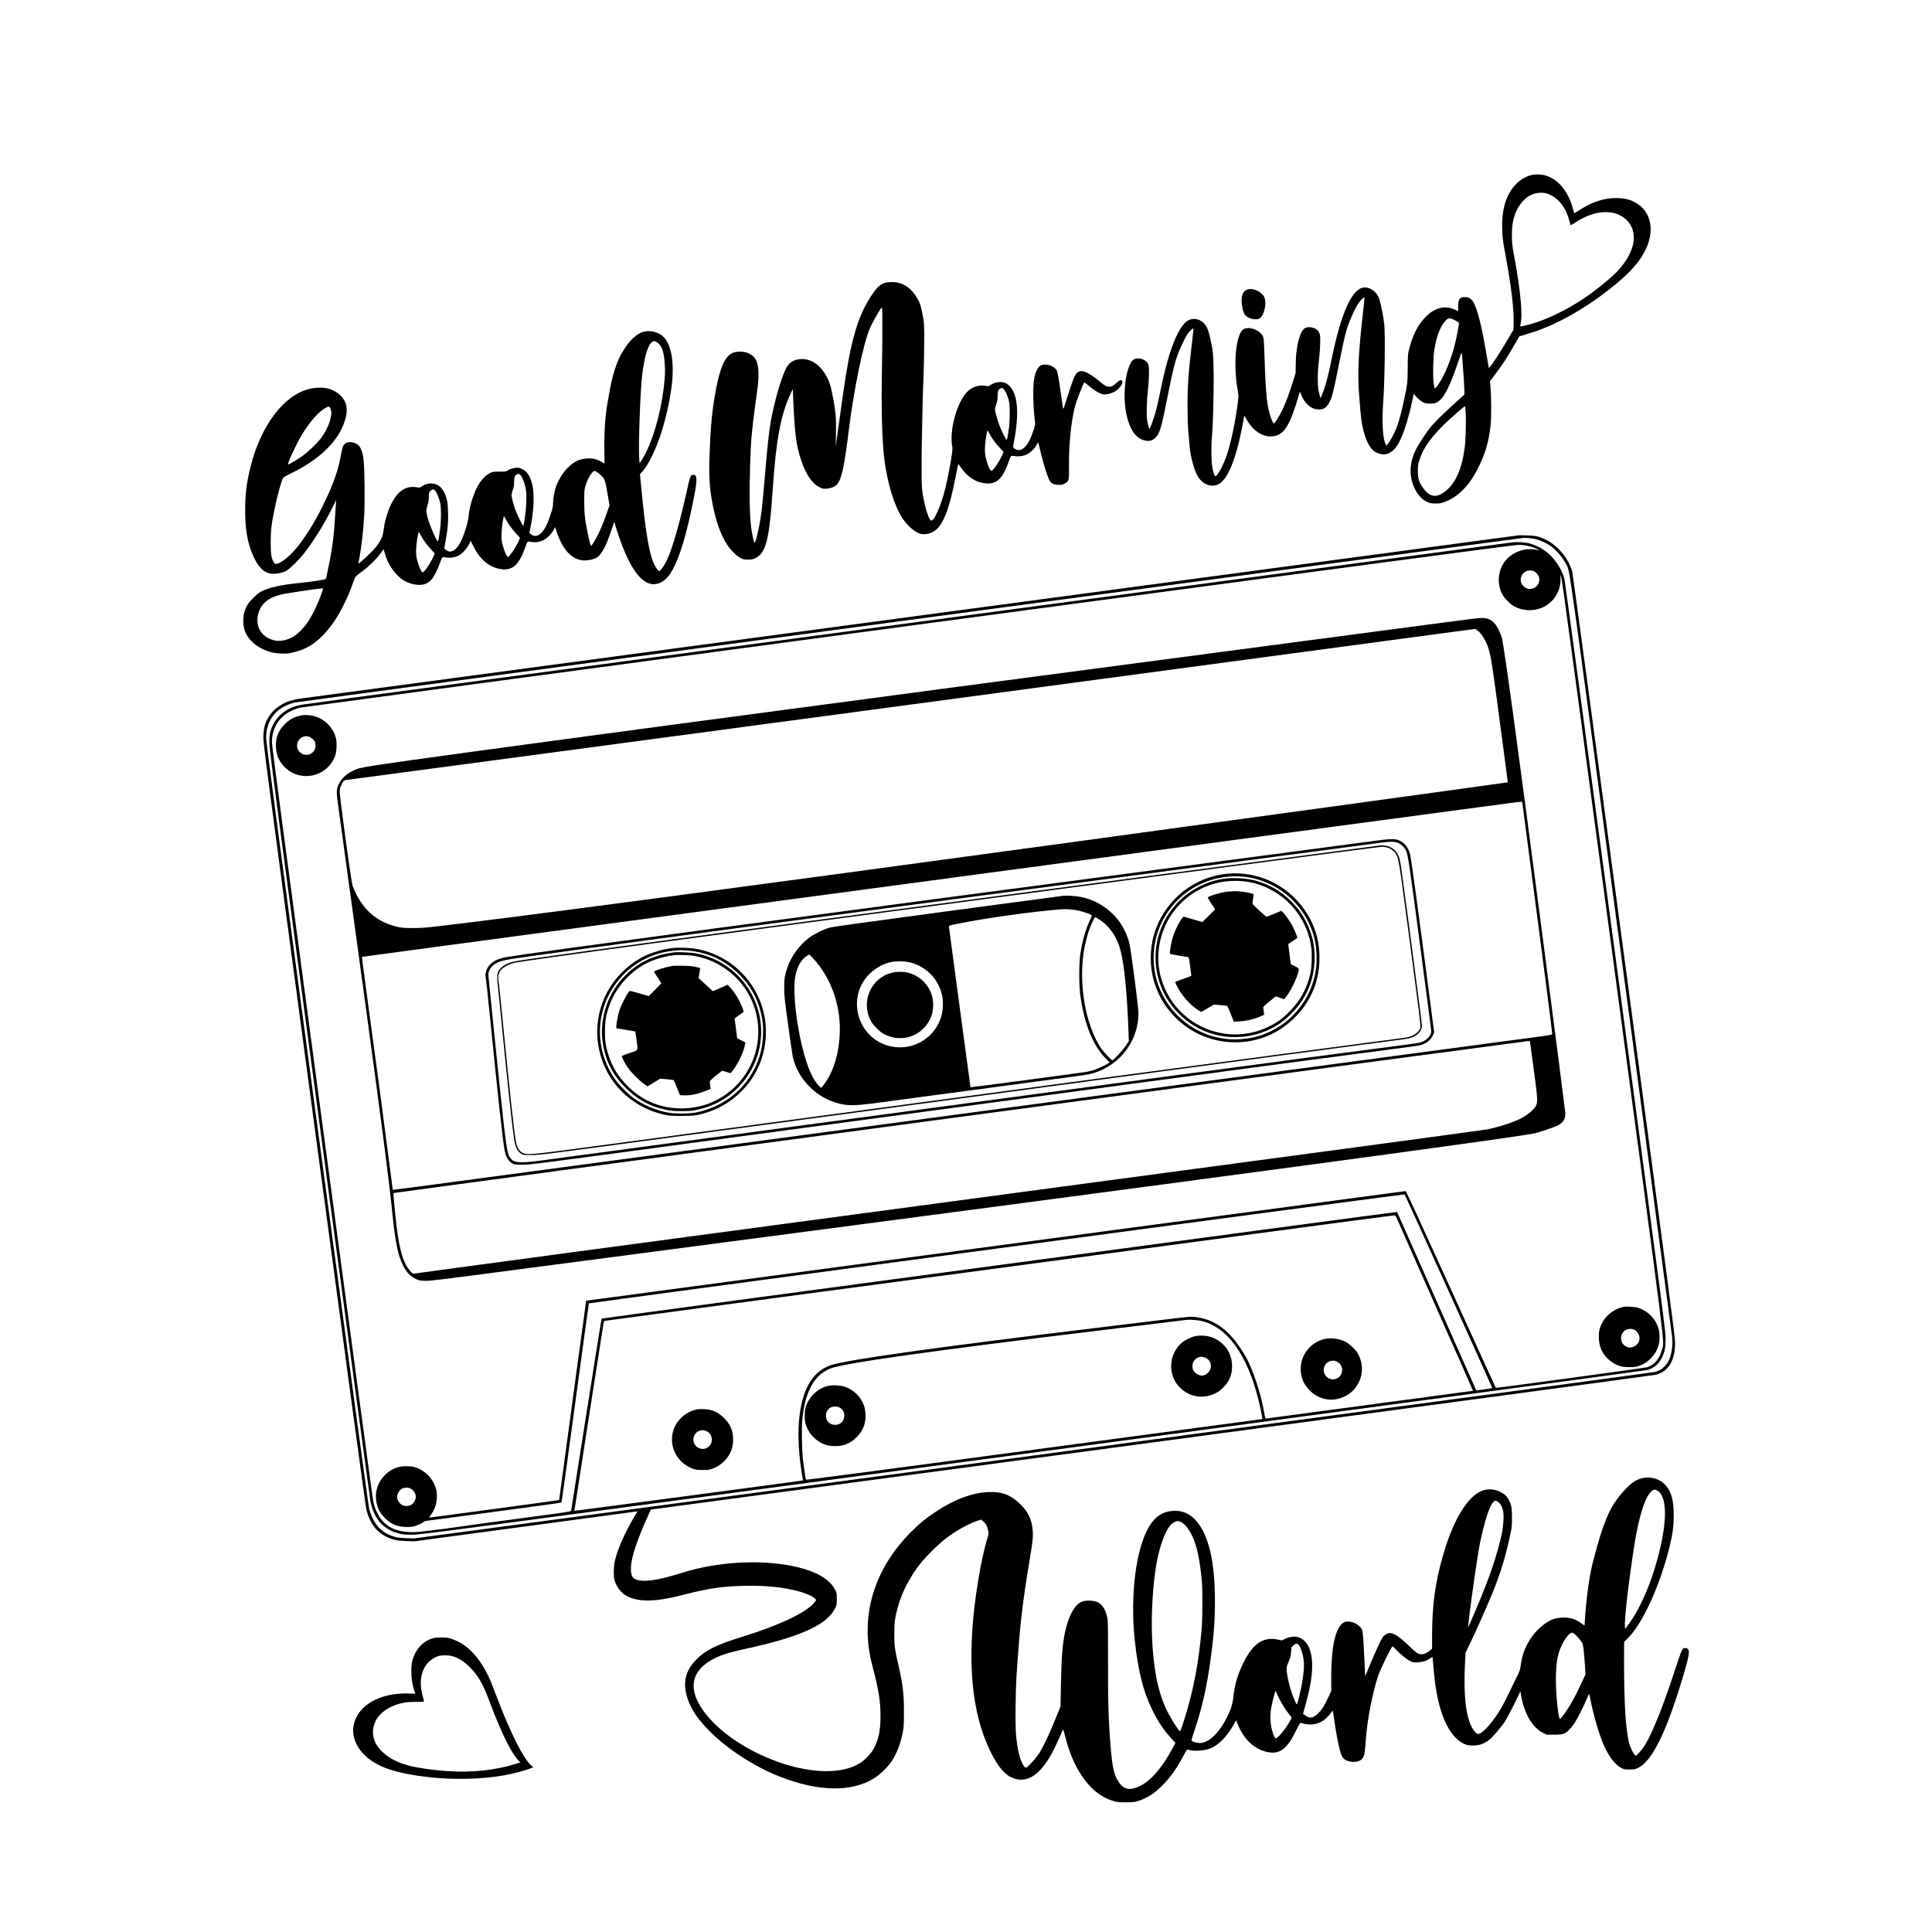 <?xml version="1.0" standalone="no"?>
<!DOCTYPE svg PUBLIC "-//W3C//DTD SVG 20010904//EN"
 "http://www.w3.org/TR/2001/REC-SVG-20010904/DTD/svg10.dtd">
<svg version="1.0" xmlns="http://www.w3.org/2000/svg"
 width="4000pt" height="4000pt" viewBox="0 0 4000 4000"
 preserveAspectRatio="xMidYMid meet">
<g transform="translate(0,4000) scale(0.1,-0.1)"
fill="#000000" stroke="none">
<path d="M31740 36383 c-113 -19 -243 -88 -335 -177 -204 -199 -305 -490 -305
-881 0 -200 9 -280 65 -580 124 -665 183 -1160 173 -1448 l-4 -124 -84 -144
c-204 -351 -418 -673 -427 -643 -1 5 -27 158 -58 339 -98 583 -197 950 -285
1056 -39 48 -86 69 -152 69 -108 0 -141 -48 -137 -201 1 -44 0 -82 -3 -84 -3
-3 -34 8 -69 24 -141 66 -270 63 -417 -10 -66 -32 -103 -60 -177 -132 -170
-168 -280 -384 -357 -702 -19 -80 -22 -121 -23 -370 -2 -304 -3 -306 -77 -665
-41 -200 -106 -440 -153 -565 -40 -106 -134 -282 -176 -329 l-37 -41 -21 46
c-54 121 -72 470 -43 854 31 426 44 1370 22 1610 -11 119 -68 410 -100 515
-48 156 -197 266 -335 246 -241 -37 -463 -539 -655 -1481 -72 -357 -131 -572
-204 -750 l-24 -59 -21 68 c-48 157 -52 401 -10 751 11 99 22 250 23 335 1
144 -1 158 -23 203 -28 57 -75 91 -146 107 -66 15 -128 5 -165 -27 -99 -83
-171 -391 -174 -743 l-2 -175 -57 -182 c-77 -247 -147 -434 -217 -579 -53
-112 -146 -264 -170 -279 -27 -17 -99 181 -130 359 -35 208 -54 483 -70 1041
-5 171 -14 334 -21 364 -36 169 -344 278 -445 158 -138 -164 -178 -751 -86
-1258 18 -94 17 -99 -5 -270 -50 -381 -138 -795 -223 -1051 -63 -189 -190
-428 -233 -436 -22 -5 -53 85 -71 211 -18 119 -21 441 -6 577 21 194 42 926
37 1320 -5 428 -13 504 -82 795 -43 181 -93 263 -196 320 -73 40 -170 42 -243
5 -201 -102 -412 -627 -571 -1415 -49 -244 -80 -380 -116 -505 -33 -119 -110
-330 -120 -330 -9 0 -37 103 -50 190 -16 102 -6 420 20 640 23 196 27 431 9
493 -26 86 -131 145 -238 135 -68 -7 -104 -37 -144 -121 -113 -238 -147 -700
-75 -1034 66 -308 192 -493 364 -538 105 -27 164 -15 231 47 95 88 124 185
263 884 136 683 173 807 331 1130 53 107 82 154 124 197 30 31 60 57 66 57 14
0 14 3 -30 -370 -66 -559 -84 -821 -84 -1230 0 -235 5 -390 16 -520 10 -102
22 -246 28 -320 17 -214 91 -489 168 -620 97 -168 278 -238 426 -166 141 69
266 299 381 701 45 157 102 411 130 575 28 170 21 163 67 79 138 -256 356
-394 569 -360 222 36 341 232 524 864 l17 59 32 -74 c40 -91 80 -151 141 -207
57 -53 115 -79 192 -87 115 -12 186 29 245 143 59 112 84 213 203 808 119 596
150 717 245 940 84 198 150 316 214 380 73 74 74 72 51 -123 -110 -943 -133
-1393 -95 -1857 5 -60 16 -202 25 -314 34 -458 157 -784 328 -869 149 -75 287
-41 400 97 131 161 262 547 373 1099 5 23 6 22 33 -15 39 -53 113 -117 169
-144 39 -20 63 -24 142 -24 87 0 100 3 149 30 128 71 261 323 416 790 46 138
86 243 88 235 8 -25 57 -722 57 -817 l0 -51 -192 -174 c-258 -232 -461 -435
-536 -534 -101 -134 -241 -353 -287 -449 -79 -163 -115 -356 -95 -516 31 -261
177 -489 357 -560 47 -18 77 -23 158 -23 89 0 110 4 187 33 286 107 517 346
703 726 142 290 209 522 247 865 15 143 15 572 -1 755 l-13 150 125 168 c141
187 222 313 377 580 l105 182 60 18 c240 73 306 95 430 144 496 196 1023 517
1509 921 316 263 492 464 610 700 189 376 133 754 -141 948 -130 94 -271 134
-465 134 -257 0 -517 -88 -781 -265 -71 -48 -83 -53 -88 -38 -4 10 -16 54 -28
98 -101 364 -319 615 -591 679 -60 15 -172 19 -230 9z m276 -387 c129 -34 258
-133 344 -264 69 -105 101 -184 156 -390 2 -8 29 5 77 37 410 280 843 306
1085 65 248 -248 182 -645 -171 -1038 -129 -143 -468 -420 -727 -593 -341
-228 -750 -426 -1067 -517 -125 -36 -232 -60 -238 -54 -2 2 0 21 6 43 47 200
-1 717 -131 1405 -44 230 -53 334 -47 504 6 165 22 254 69 383 53 146 169 297
278 361 113 67 252 89 366 58z m-1896 -2625 c41 -21 79 -45 84 -53 12 -19 -59
-373 -108 -545 -95 -330 -231 -630 -354 -782 -44 -54 -45 -52 -62 108 -16 143
-8 506 15 651 45 288 125 498 234 611 60 62 87 63 191 10z m225 -1918 c12
-221 0 -585 -25 -757 -46 -322 -133 -565 -263 -734 -86 -111 -210 -202 -303
-223 -109 -24 -207 33 -303 176 -76 114 -96 184 -96 335 0 103 4 138 24 200
90 291 268 533 638 873 157 144 302 267 314 267 4 0 10 -62 14 -137z"/>
<path d="M18313 34141 c-108 -39 -173 -105 -299 -303 -265 -415 -409 -929
-559 -1993 -30 -220 -77 -553 -104 -740 l-47 -340 4 275 c5 298 -5 420 -54
690 -56 306 -91 408 -189 555 -136 205 -328 306 -524 277 -135 -20 -211 -77
-275 -205 -100 -203 -242 -704 -310 -1094 -39 -223 -67 -489 -131 -1248 -41
-489 -65 -692 -106 -900 -31 -159 -69 -309 -87 -341 -10 -18 -11 -17 -21 8
-14 37 -47 203 -60 303 -32 241 -39 705 -21 1285 16 507 31 682 105 1232 65
473 68 501 68 643 2 253 -53 370 -208 442 -86 39 -223 45 -310 13 -170 -63
-276 -293 -369 -800 -74 -404 -106 -745 -126 -1318 -18 -507 4 -772 96 -1171
66 -288 155 -514 274 -696 71 -108 188 -224 270 -266 60 -31 72 -34 155 -34
78 0 98 4 150 28 225 105 294 379 365 1447 67 1007 167 1535 373 1968 l41 87
7 -175 c32 -750 63 -994 166 -1299 101 -301 226 -482 388 -562 61 -30 70 -31
140 -26 86 6 170 40 211 84 96 103 154 366 244 1098 106 869 306 1837 444
2149 34 76 148 283 200 364 32 49 42 58 48 45 10 -27 9 -681 -3 -1323 -14
-784 2 -1393 47 -1780 57 -497 207 -992 378 -1249 89 -134 211 -249 323 -305
89 -45 226 -32 327 32 188 117 315 434 452 1132 24 124 46 235 49 248 5 20 12
13 54 -50 146 -217 348 -337 568 -338 195 0 311 123 428 454 19 55 40 105 47
112 10 10 26 10 68 2 65 -12 158 -5 220 17 95 33 201 130 255 235 l19 35 8
-30 c4 -16 28 -115 54 -220 55 -227 133 -470 174 -541 37 -65 79 -86 180 -92
67 -3 81 -1 130 25 92 47 96 61 92 348 -6 438 42 926 123 1244 14 57 57 180
94 274 84 210 92 227 103 227 5 0 40 -26 77 -58 117 -101 239 -174 312 -187
45 -8 136 10 205 40 118 52 227 198 182 243 -23 23 -52 12 -109 -43 -71 -68
-117 -89 -175 -80 -49 7 -81 27 -185 115 -106 89 -239 174 -304 194 -74 24
-118 15 -165 -32 -43 -44 -89 -163 -202 -522 -69 -220 -73 -232 -81 -195 -4
22 -23 157 -43 300 -46 337 -70 462 -95 494 -67 85 -233 130 -317 87 -61 -31
-106 -116 -137 -257 -35 -159 -28 -611 14 -919 6 -49 3 -68 -37 -185 -52 -154
-100 -249 -158 -314 -69 -77 -132 -98 -197 -66 -71 35 -70 27 -42 172 74 388
84 692 29 908 -37 143 -117 256 -210 295 -87 38 -208 22 -303 -39 -46 -30 -49
-31 -107 -20 -127 24 -257 -13 -357 -102 -227 -199 -403 -825 -329 -1169 13
-58 -71 -542 -148 -856 -88 -356 -233 -684 -294 -661 -56 22 -159 385 -187
662 -20 196 -2 1494 33 2370 7 176 13 482 13 680 0 329 -2 371 -23 489 -44
251 -66 318 -149 445 -97 149 -212 237 -359 275 -86 22 -225 20 -291 -3z
m2465 -2196 c33 -27 78 -127 108 -235 26 -93 26 -416 1 -590 -27 -183 -37
-231 -47 -225 -16 10 -77 127 -125 240 -50 118 -115 338 -115 390 0 17 12 65
26 106 21 58 27 94 28 169 2 104 11 131 54 154 36 20 36 20 70 -9z m-291 -927
c49 -94 138 -214 224 -303 l68 -70 -28 -65 c-35 -83 -134 -243 -182 -295 -33
-35 -39 -38 -54 -25 -25 20 -49 73 -85 185 -41 129 -49 250 -26 422 16 125 35
223 41 223 2 0 21 -33 42 -72z"/>
<path d="M25844 34011 c-110 -27 -155 -132 -133 -306 18 -139 42 -208 88 -247
52 -44 122 -68 198 -68 55 0 66 4 96 30 92 80 136 325 79 436 -53 104 -218
181 -328 155z"/>
<path d="M13360 33139 c-166 -28 -329 -178 -484 -445 -116 -200 -206 -490
-266 -855 -11 -68 -27 -159 -35 -202 -45 -236 -69 -614 -63 -984 l4 -252 -40
25 c-131 81 -259 102 -424 68 -207 -42 -422 -264 -533 -549 -38 -95 -68 -260
-69 -366 0 -65 -8 -102 -50 -230 -64 -196 -118 -306 -185 -374 -80 -83 -154
-93 -227 -32 l-28 22 20 100 c112 567 85 977 -77 1156 -40 45 -109 84 -166 94
-51 10 -177 -20 -224 -53 -37 -25 -43 -27 -173 -27 -128 0 -138 -2 -193 -28
-158 -78 -285 -268 -376 -563 -39 -126 -57 -213 -71 -344 -13 -124 -86 -361
-156 -505 -65 -135 -151 -215 -230 -215 -36 0 -114 46 -114 68 0 9 13 89 29
177 44 241 54 360 48 567 -4 139 -10 203 -26 266 -40 158 -106 258 -203 306
-90 45 -224 31 -313 -33 -41 -30 -42 -30 -114 -18 -245 38 -429 -108 -567
-451 -56 -140 -99 -307 -114 -442 -14 -121 -43 -189 -139 -324 -49 -68 -288
-302 -364 -355 -19 -14 -20 -13 -13 20 53 256 98 626 117 977 16 291 7 1006
-15 1158 -32 227 -88 314 -218 343 -72 16 -137 4 -174 -34 -38 -37 -44 -59
-84 -270 -57 -303 -164 -599 -371 -1015 -157 -317 -323 -588 -501 -817 -159
-204 -365 -374 -456 -377 -34 -1 -38 2 -63 49 -44 80 -54 156 -54 405 1 248
11 342 71 639 61 307 157 655 192 695 10 10 85 51 167 91 463 222 822 526
1001 847 98 174 151 363 141 497 -14 189 -163 345 -388 407 -99 27 -267 23
-394 -10 -527 -136 -998 -765 -1208 -1611 -85 -341 -112 -569 -111 -925 1
-341 41 -598 129 -830 119 -311 264 -460 452 -460 101 0 208 25 272 63 79 47
266 230 366 360 190 243 417 606 567 907 l98 195 -5 -70 c-3 -38 -15 -205 -25
-370 -26 -395 -64 -645 -171 -1147 -10 -45 -12 -47 -57 -57 -118 -24 -314 -52
-502 -71 -398 -40 -634 -93 -805 -184 -70 -37 -203 -166 -263 -255 -101 -152
-126 -381 -60 -560 63 -172 224 -318 443 -402 113 -44 193 -58 335 -60 115 -2
136 1 263 34 220 58 383 154 556 327 174 174 317 382 456 665 81 163 120 259
212 515 18 51 38 70 183 177 129 96 275 240 359 356 l64 88 18 -68 c63 -252
240 -498 428 -597 159 -83 341 -100 449 -41 30 16 73 50 96 76 50 55 131 215
176 346 45 129 41 125 124 111 86 -14 183 0 259 38 74 38 164 134 213 228 l41
79 46 -96 c126 -267 315 -436 538 -483 261 -55 407 61 538 429 54 151 45 143
132 128 91 -16 167 -4 255 39 74 36 165 129 208 211 l29 56 38 -113 c135 -403
360 -608 631 -574 142 18 212 51 269 127 80 105 140 237 229 500 l58 172 16
-60 c32 -113 108 -335 163 -474 240 -608 503 -855 776 -728 119 56 201 154
297 355 140 294 269 752 400 1423 69 353 66 455 -15 455 -59 0 -66 -18 -149
-395 -137 -618 -292 -1152 -401 -1380 -24 -49 -66 -120 -95 -158 -58 -77 -68
-78 -118 -4 -101 147 -165 404 -237 952 -31 238 -46 379 -90 840 l-15 159 44
46 c122 126 294 479 405 835 126 405 217 879 228 1190 12 347 -49 613 -175
756 -87 98 -252 152 -392 128z m229 -219 c46 -23 87 -70 114 -129 53 -121 78
-394 58 -636 -56 -658 -258 -1359 -490 -1704 l-29 -43 -7 78 c-22 225 20 1412
60 1744 49 402 125 646 214 695 34 18 35 18 80 -5z m-6738 -1404 c36 -131 -53
-384 -205 -587 -89 -118 -281 -300 -407 -385 -114 -78 -268 -168 -275 -161
-18 17 170 424 280 605 175 290 360 499 511 575 46 24 51 24 67 10 10 -9 23
-35 29 -57z m5556 -1326 c114 -96 121 -113 178 -450 l34 -203 -46 -131 c-68
-198 -130 -349 -190 -470 -62 -123 -130 -236 -144 -236 -13 0 -36 87 -74 275
-58 288 -69 395 -69 650 0 223 1 233 27 320 51 163 140 305 191 305 13 0 54
-26 93 -60z m-1637 -20 c48 -48 104 -200 121 -329 15 -112 6 -354 -21 -536
-24 -170 -28 -185 -41 -185 -13 0 -139 261 -168 348 -32 95 -71 250 -71 283 0
16 12 62 26 102 21 57 27 92 28 167 1 99 10 128 48 154 30 21 54 20 78 -4z
m-1760 -330 c33 -36 86 -165 106 -260 19 -90 18 -367 -2 -522 -24 -187 -38
-263 -48 -263 -27 0 -157 293 -206 465 -40 140 -41 182 -6 289 20 64 26 102
25 161 -1 83 7 107 47 139 36 28 51 26 84 -9z m1558 -743 c31 -43 88 -113 127
-155 l72 -76 -19 -48 c-27 -71 -143 -262 -189 -310 l-41 -43 -24 30 c-29 37
-76 162 -99 269 -25 114 -13 314 31 530 6 27 8 25 46 -45 22 -41 65 -109 96
-152z m-1861 -170 c50 -101 134 -214 246 -333 l48 -52 -20 -48 c-23 -60 -78
-155 -144 -252 -50 -73 -79 -98 -97 -87 -17 11 -56 96 -84 183 -41 132 -49
205 -37 345 14 152 41 308 53 301 4 -3 20 -29 35 -57z m-2022 -1129 c-64 -210
-197 -502 -301 -661 -77 -118 -219 -265 -307 -316 -136 -80 -284 -108 -404
-78 -143 37 -247 117 -305 235 -56 114 -51 273 13 409 70 149 204 243 429 302
94 25 741 122 868 130 9 1 11 -6 7 -21z"/>
<path d="M18930 27240 c-6889 -923 -12593 -1687 -12677 -1699 -84 -11 -189
-33 -235 -47 -222 -70 -385 -200 -482 -383 -56 -107 -77 -197 -83 -351 -5
-135 -5 -137 1051 -8025 663 -4953 1065 -7926 1080 -7985 68 -276 204 -463
409 -564 132 -65 229 -86 422 -92 l160 -6 2280 306 c1254 168 2294 308 2312
311 l32 6 -75 -128 c-205 -350 -351 -688 -399 -923 -21 -102 -24 -282 -6 -360
34 -145 141 -285 266 -348 255 -128 591 -119 1180 33 504 130 784 171 1235
182 384 9 706 -17 1005 -82 223 -47 408 -120 469 -184 l26 -28 -35 -46 c-158
-207 -732 -480 -1519 -722 -520 -160 -747 -275 -938 -473 -224 -232 -278 -484
-172 -801 78 -233 216 -435 474 -691 368 -366 918 -720 1435 -923 791 -311
1483 -325 1945 -39 110 68 257 204 340 314 95 126 181 314 230 505 49 191 55
253 55 568 0 379 -23 568 -125 1010 -66 285 -74 347 -74 585 -1 243 12 348 70
559 89 325 257 647 487 931 104 130 360 381 487 480 216 167 466 310 662 379
l87 30 44 -34 c54 -41 92 -114 108 -202 10 -55 8 -68 -15 -142 -66 -208 -134
-520 -195 -891 -233 -1419 -173 -2534 181 -3370 162 -382 328 -613 500 -695
318 -153 615 37 881 562 35 70 93 193 127 273 35 80 66 148 70 152 3 5 19 -45
34 -110 117 -482 315 -867 573 -1113 134 -128 278 -212 448 -261 70 -20 101
-23 250 -23 159 1 175 3 255 29 188 63 330 154 495 320 167 167 297 351 445
629 54 103 65 118 84 114 11 -3 41 -11 66 -17 55 -15 229 -6 318 15 213 51
416 243 585 556 l29 52 32 -79 c137 -336 366 -540 656 -585 230 -35 381 89
560 465 39 80 76 146 83 146 6 0 28 -5 47 -10 227 -66 435 10 580 209 25 34
46 56 47 49 2 -7 16 -110 33 -228 37 -259 89 -525 126 -639 21 -63 37 -94 64
-121 85 -85 297 -93 372 -13 58 62 63 90 88 429 27 390 142 971 257 1309 41
121 253 559 287 593 11 11 26 -1 86 -68 83 -92 245 -219 314 -245 36 -14 65
-17 134 -12 100 6 176 31 252 83 27 19 50 31 50 27 1 -37 33 -384 46 -488 84
-700 300 -1166 604 -1309 53 -24 81 -31 154 -34 144 -7 247 25 366 115 70 52
245 257 332 388 48 73 234 436 300 585 l15 34 16 -91 c70 -383 235 -662 454
-770 l77 -38 140 0 c191 0 237 14 321 98 33 34 85 98 114 142 63 97 180 328
247 487 27 65 51 118 54 118 3 0 16 -55 29 -123 64 -328 183 -730 277 -942
105 -235 229 -397 356 -466 61 -33 67 -34 173 -34 103 0 114 2 178 32 288 136
581 725 922 1858 131 436 154 557 111 604 -20 22 -65 28 -96 11 -26 -14 -65
-116 -165 -425 -232 -718 -466 -1307 -624 -1569 -29 -47 -82 -118 -120 -158
l-69 -73 -27 25 c-40 37 -104 179 -126 280 -26 121 -55 361 -68 560 -18 272
-31 865 -27 1191 l3 307 74 73 c311 309 665 1085 865 1894 65 266 86 423 87
645 0 337 -58 529 -200 662 -164 152 -428 170 -623 41 -116 -77 -287 -262
-400 -433 -75 -114 -114 -192 -179 -350 -83 -200 -140 -385 -261 -840 -79
-298 -140 -715 -172 -1177 l-12 -179 -73 52 c-112 80 -218 114 -357 114 -101
0 -193 -17 -253 -46 -209 -101 -389 -283 -507 -514 -76 -150 -109 -258 -135
-455 -9 -66 -22 -103 -76 -210 -35 -71 -107 -219 -159 -328 -53 -110 -119
-240 -148 -290 -171 -303 -403 -567 -496 -567 -36 0 -97 70 -142 165 -117 242
-160 675 -129 1297 l11 219 98 202 c116 240 339 741 456 1026 166 402 282 784
375 1232 30 139 33 171 33 334 1 195 -10 259 -61 360 -44 89 -87 131 -176 175
-276 134 -534 23 -772 -335 -168 -253 -303 -571 -428 -1010 -154 -537 -216
-1006 -217 -1615 l0 -285 -40 -33 c-101 -83 -173 -101 -258 -62 -27 12 -98 73
-185 158 -189 184 -308 262 -397 262 -45 0 -113 -42 -145 -90 -38 -57 -143
-285 -266 -579 l-94 -225 -7 135 c-3 74 -11 244 -18 379 -14 300 -26 422 -44
459 -42 79 -162 151 -266 158 -55 4 -72 1 -110 -19 -105 -57 -185 -247 -225
-538 -22 -162 -37 -444 -34 -670 l2 -205 -55 -122 c-82 -180 -143 -276 -220
-349 -64 -60 -111 -84 -163 -84 -26 0 -93 33 -124 60 l-23 20 51 183 c140 499
172 832 105 1091 -44 172 -145 286 -276 315 -69 16 -178 -2 -256 -41 l-62 -31
-75 16 c-312 69 -534 -84 -735 -507 -110 -229 -169 -436 -195 -681 -16 -150
-47 -250 -130 -415 -148 -294 -321 -480 -490 -525 -58 -16 -75 -17 -133 -6
-74 13 -112 33 -112 57 0 9 35 123 79 253 174 522 285 1078 366 1835 48 450
52 998 10 1402 -54 514 -188 881 -400 1090 -146 144 -327 194 -540 149 -281
-59 -470 -330 -600 -858 -126 -516 -159 -1188 -89 -1822 68 -622 169 -1028
349 -1402 128 -266 238 -432 411 -620 l81 -88 -72 -132 c-267 -487 -535 -754
-818 -815 -150 -32 -272 62 -358 277 -49 123 -81 360 -114 840 -29 425 -36
747 -34 1525 1 528 -2 808 -9 855 -30 189 -96 306 -206 363 -69 35 -225 44
-313 16 -155 -48 -293 -295 -367 -655 -51 -252 -72 -537 -82 -1124 l-6 -390
-70 -175 c-170 -424 -317 -730 -409 -853 -59 -78 -193 -223 -220 -238 -29 -15
-52 3 -86 68 -65 121 -107 303 -135 578 -21 214 -16 892 11 1290 69 1035 114
1430 276 2405 58 350 68 451 55 574 -14 132 -33 205 -81 303 -91 185 -314 383
-498 442 -108 35 -184 44 -340 39 -332 -12 -704 -151 -1096 -413 -209 -139
-326 -235 -500 -410 -780 -781 -1068 -1760 -808 -2755 137 -522 173 -746 173
-1062 0 -308 -43 -502 -152 -692 -49 -83 -162 -204 -242 -259 -331 -225 -882
-248 -1518 -63 -670 196 -1304 581 -1666 1011 -443 527 -378 959 182 1220 127
59 279 106 501 155 654 143 1009 245 1331 381 327 138 531 295 621 475 38 77
38 79 38 199 0 116 -1 123 -33 188 -133 270 -539 460 -1142 536 -665 84 -1415
15 -2055 -190 -533 -170 -869 -203 -983 -96 -38 36 -56 117 -49 227 14 218
129 562 352 1055 l60 131 10375 1388 c5706 764 10400 1395 10430 1403 264 66
401 294 401 662 0 123 -100 876 -1056 8016 -657 4906 -1063 7908 -1075 7955
-76 274 -308 547 -564 666 -133 61 -204 76 -376 79 l-155 4 -12525 -1679z
m12859 1599 c100 -23 229 -82 314 -143 126 -90 256 -244 331 -393 70 -139 16
243 1126 -8051 578 -4314 1055 -7890 1061 -7945 17 -172 -13 -362 -78 -491
-33 -64 -111 -146 -170 -179 -27 -14 -75 -33 -108 -42 -33 -8 -5827 -788
-12875 -1731 l-12815 -1715 -155 4 c-181 5 -270 25 -395 86 -185 92 -315 268
-380 515 -17 69 -335 2412 -1080 7979 -860 6426 -1055 7903 -1055 7992 0 374
220 643 594 730 62 15 25331 3400 25426 3407 77 5 172 -3 259 -23z m2521
-19699 c172 -88 209 -473 98 -1025 -138 -694 -412 -1379 -702 -1760 l-61 -80
-3 50 c-11 166 77 925 193 1670 100 642 239 1060 379 1146 39 24 48 24 96 -1z
m-3312 -224 c57 -30 101 -100 122 -197 19 -87 8 -307 -24 -459 -93 -440 -264
-945 -537 -1580 -64 -151 -129 -300 -143 -330 -23 -50 -25 -52 -21 -20 2 19
12 96 20 170 56 473 181 1331 226 1550 96 464 203 789 280 854 35 30 41 31 77
12z m-6562 -421 c84 -35 173 -141 245 -290 99 -208 158 -479 201 -930 16 -173
16 -758 0 -960 -56 -695 -170 -1303 -353 -1885 -67 -215 -87 -270 -100 -270
-26 0 -209 292 -283 453 -178 382 -271 863 -295 1513 -18 492 20 1100 95 1514
74 405 208 738 332 824 70 48 103 54 158 31z m8161 -2324 c51 -37 154 -162
169 -205 15 -43 32 -199 48 -436 l13 -195 -91 -195 c-106 -226 -181 -368 -263
-497 -61 -97 -163 -232 -175 -233 -28 -1 -73 377 -84 710 -7 211 6 424 37 575
46 227 205 494 300 504 3 1 24 -12 46 -28z m-5726 -211 c43 -23 100 -181 120
-330 13 -98 6 -216 -22 -410 -21 -144 -100 -485 -116 -501 -14 -14 -56 78
-114 251 -71 213 -113 444 -97 524 5 22 25 75 45 120 30 68 37 95 43 179 l7
100 41 39 c43 40 60 45 93 28z m-451 -982 c0 -7 25 -65 56 -128 59 -123 156
-276 223 -352 23 -25 41 -51 41 -58 0 -26 -74 -151 -149 -251 -83 -110 -151
-179 -176 -179 -21 0 -53 70 -82 179 -35 136 -41 300 -15 446 24 136 82 355
93 355 5 0 9 -6 9 -12z"/>
<path d="M31335 28774 c-16 -3 -5644 -756 -12505 -1674 -6861 -918 -12524
-1678 -12583 -1690 -59 -11 -143 -34 -185 -50 -228 -88 -402 -278 -464 -507
-16 -62 -21 -108 -21 -223 -1 -137 55 -560 1036 -7880 570 -4254 1046 -7778
1056 -7831 77 -379 283 -603 622 -676 64 -14 125 -18 254 -17 167 1 369 27
12835 1697 6966 933 12692 1703 12725 1712 135 37 242 127 305 260 59 123 75
211 74 400 0 154 -40 455 -1037 7895 -570 4254 -1045 7771 -1056 7816 -52 219
-229 474 -419 603 -89 60 -213 117 -306 141 -78 20 -270 33 -331 24z m273 -70
c81 -17 215 -64 248 -88 16 -13 11 -13 -41 0 -228 53 -493 -38 -645 -222 -156
-189 -184 -475 -68 -697 42 -80 172 -211 253 -254 326 -171 728 -48 886 272
50 101 72 205 67 310 l-4 80 23 -73 c17 -56 270 -1918 1064 -7845 1147 -8561
1067 -7926 1021 -8119 -48 -196 -150 -321 -308 -375 -42 -14 -3120 -434 -3134
-427 -3 1 -421 919 -929 2038 -616 1357 -929 2036 -939 2036 -16 0 -16889
-2257 -16937 -2266 l-30 -5 -48 -362 c-27 -199 -82 -603 -123 -897 -40 -294
-144 -1059 -230 -1700 -86 -641 -157 -1166 -158 -1167 -3 -4 -2660 -363 -2687
-363 -5 0 8 24 30 53 113 150 154 348 110 536 -6 25 -30 84 -52 131 -77 159
-241 289 -417 331 -70 17 -218 17 -290 0 -295 -69 -506 -353 -486 -651 11
-166 68 -293 186 -410 130 -130 258 -183 450 -184 101 -1 125 2 195 27 45 15
104 42 132 61 l51 34 1409 188 c774 103 1412 191 1417 196 5 4 134 932 286
2063 152 1130 279 2057 282 2060 9 9 16882 2265 16889 2257 14 -16 1819 -4005
1814 -4010 -4 -5 -328 -51 -331 -48 -1 0 -369 831 -819 1846 -449 1015 -818
1846 -820 1848 -5 6 -16460 -2200 -16468 -2208 -5 -4 -148 -896 -318 -1981
-170 -1086 -311 -1983 -314 -1994 -4 -20 -57 -28 -887 -139 -734 -98 -1326
-179 -1473 -201 -311 -46 -811 -107 -890 -107 -194 -1 -348 28 -463 86 -197
100 -328 288 -386 556 -9 41 -484 3571 -1056 7845 -751 5607 -1040 7795 -1040
7863 0 256 108 469 305 601 78 52 193 101 285 121 30 7 5691 767 12580 1690
9130 1223 12553 1678 12628 1679 60 1 135 -6 180 -15z m145 -527 c45 -19 105
-89 113 -132 24 -128 -64 -238 -191 -238 -60 0 -101 19 -143 67 -108 123 -19
315 146 316 23 0 57 -6 75 -13z m-2809 -13457 c27 -63 388 -880 802 -1814 415
-935 753 -1700 751 -1701 -1 -1 -954 -129 -2117 -284 -1163 -155 -2130 -285
-2147 -288 -39 -6 -34 -16 -63 142 -72 392 -219 840 -366 1115 -68 125 -203
324 -282 413 -220 249 -453 383 -737 424 -131 19 -93 23 -905 -76 -316 -39
-838 -102 -1160 -141 -3336 -403 -5193 -664 -5520 -775 -389 -132 -608 -523
-660 -1179 -24 -303 3 -740 69 -1108 10 -54 17 -98 17 -99 -6 -5 -4732 -633
-4734 -629 -1 3 128 838 287 1856 159 1017 297 1899 306 1961 17 107 18 112
44 117 28 6 3644 490 9086 1216 869 116 2849 381 4400 590 1551 208 2833 378
2850 377 28 -2 32 -9 79 -117z m-4080 -2066 c540 -122 957 -695 1191 -1636 36
-147 87 -396 81 -398 0 -1 -2125 -286 -4721 -633 -3194 -429 -4722 -630 -4727
-622 -8 13 -43 241 -64 417 -21 179 -30 658 -15 813 56 589 244 935 580 1071
273 110 2101 368 5666 799 1299 157 1672 203 1710 209 53 8 225 -4 299 -20z
m-16377 -3465 c62 -23 122 -109 123 -175 0 -72 -51 -152 -117 -180 -41 -18
-114 -18 -156 0 -59 24 -117 111 -117 176 0 64 57 151 115 176 37 16 114 18
152 3z"/>
<path d="M29605 27074 c-555 -74 -1761 -233 -2680 -355 -11052 -1457 -17822
-2364 -19129 -2560 -148 -22 -307 -52 -355 -65 -198 -58 -349 -171 -422 -318
-57 -117 -59 -162 -15 -471 50 -355 402 -2923 545 -3975 373 -2743 507 -3787
571 -4420 63 -622 118 -895 222 -1105 74 -150 149 -228 273 -287 63 -29 80
-32 185 -36 105 -3 276 18 1950 238 1009 132 2452 322 3205 421 10754 1412
17211 2279 17795 2390 106 20 454 138 519 176 107 63 148 141 138 263 -5 61
-196 1546 -483 3745 -498 3823 -777 5870 -830 6080 -8 33 -37 105 -64 161 -85
175 -176 243 -333 250 -63 2 -316 -28 -1092 -132z m982 -124 c77 -57 161 -186
213 -328 71 -195 78 -243 384 -2557 19 -143 34 -261 33 -262 -4 -4 -5441 -751
-8897 -1222 -7132 -973 -11582 -1564 -13245 -1757 -269 -32 -353 -38 -525 -38
-174 0 -221 4 -307 22 -397 86 -685 312 -872 689 -27 54 -59 127 -71 163 -31
96 -273 1871 -267 1963 3 48 13 85 35 130 43 87 57 97 138 103 49 3 23281
3113 23335 3123 3 1 23 -12 46 -29z m996 -4067 c319 -2418 558 -4273 555
-4292 -3 -13 -46 -22 -238 -48 -512 -69 -22759 -3046 -23245 -3111 -286 -38
-521 -68 -523 -67 -1 1 -29 215 -62 476 -98 770 -300 2290 -515 3863 -36 264
-63 481 -61 483 5 5 73 15 12306 1652 6163 825 11302 1513 11420 1529 118 16
233 30 255 31 l40 1 68 -517z m170 -5013 c82 -609 87 -682 52 -754 -43 -89
-176 -201 -334 -281 -152 -76 -438 -168 -681 -218 -69 -15 -5093 -690 -11165
-1502 -6072 -812 -11048 -1480 -11057 -1485 -24 -14 -114 88 -166 187 -89 172
-143 402 -197 838 -20 162 -64 639 -60 644 8 8 23463 3149 23500 3148 l30 -2
78 -575z"/>
<path d="M28370 22579 c-201 -27 -1542 -205 -2980 -395 -9026 -1191 -14309
-1900 -14871 -1994 -186 -32 -278 -70 -365 -152 -82 -77 -119 -195 -95 -298 6
-25 38 -317 71 -650 173 -1741 276 -2680 316 -2898 27 -149 82 -239 172 -284
43 -21 59 -23 207 -22 153 0 309 20 3695 477 6713 905 13261 1782 14345 1921
237 31 460 60 497 67 140 23 254 102 303 211 l28 62 -92 705 c-244 1866 -383
2892 -407 2985 -35 135 -110 233 -218 282 -96 44 -178 42 -606 -17z m575 -30
c55 -20 129 -88 158 -145 48 -93 67 -223 321 -2149 169 -1283 208 -1579 208
-1611 0 -75 -89 -177 -188 -214 -66 -24 -75 -26 -654 -101 -552 -71 -2345
-309 -4470 -594 -3786 -507 -12588 -1690 -13070 -1756 -469 -65 -595 -59 -674
32 -74 87 -92 194 -211 1314 -43 399 -242 2343 -252 2464 -7 73 12 133 60 187
84 95 178 132 447 174 761 119 6448 881 15110 2024 1147 152 2301 305 2565
340 511 69 553 71 650 35z"/>
<path d="M28555 22493 c-16 -2 -730 -96 -1585 -209 -3525 -464 -7186 -949
-10180 -1349 -4433 -591 -5988 -805 -6159 -845 -154 -37 -270 -112 -316 -205
-24 -47 -26 -155 -7 -305 7 -52 39 -372 72 -710 119 -1220 222 -2178 260
-2431 30 -200 71 -282 164 -332 38 -20 54 -22 211 -21 166 1 253 12 3665 472
5537 746 12529 1684 13820 1852 256 33 512 67 570 75 121 16 195 42 262 90 62
45 108 124 108 185 0 58 -320 2496 -416 3170 -38 272 -45 303 -81 375 -70 140
-216 211 -388 188z m177 -43 c69 -21 133 -69 167 -124 58 -93 69 -161 255
-1566 237 -1786 264 -2001 254 -2036 -24 -89 -133 -171 -263 -198 -38 -8 -182
-29 -320 -46 -298 -37 -3749 -497 -6160 -820 -2741 -368 -8270 -1111 -9975
-1341 -1677 -226 -1742 -233 -1847 -196 -83 29 -128 92 -158 222 -34 146 -133
1054 -290 2651 -35 364 -69 683 -75 710 -12 52 -2 122 24 173 39 75 161 151
296 185 182 45 3838 539 11100 1501 1064 141 3033 402 4375 579 1342 178 2465
324 2496 325 32 1 86 -8 121 -19z"/>
<path d="M25395 21909 c-666 -70 -1231 -511 -1468 -1149 -106 -286 -131 -642
-67 -948 171 -811 885 -1392 1712 -1392 457 0 875 168 1206 485 341 326 525
736 539 1201 12 350 -63 653 -232 939 -352 598 -1010 935 -1690 864z m429 -70
c699 -105 1265 -646 1406 -1344 30 -147 37 -406 16 -555 -54 -374 -218 -701
-481 -965 -267 -267 -600 -431 -972 -480 -1162 -152 -2122 899 -1867 2045 129
577 560 1050 1124 1233 245 80 524 104 774 66z"/>
<path d="M25329 21805 c-192 -30 -337 -78 -519 -171 -392 -201 -692 -564 -819
-991 -116 -393 -81 -817 99 -1188 256 -528 789 -889 1362 -923 384 -23 729 68
1042 275 142 93 347 300 445 447 177 266 265 535 278 852 12 300 -44 553 -183
825 -77 151 -161 265 -289 395 -214 217 -444 353 -737 438 -188 54 -479 72
-679 41z m575 -75 c662 -144 1163 -691 1246 -1364 17 -132 8 -392 -18 -511
-68 -315 -210 -574 -441 -806 -86 -85 -158 -147 -226 -192 -422 -279 -923
-348 -1395 -191 -672 223 -1122 878 -1087 1579 36 705 519 1299 1197 1470 229
58 500 63 724 15z"/>
<path d="M25410 21539 c-130 -15 -388 -91 -405 -120 -3 -4 30 -62 74 -127 l79
-119 -132 -132 -132 -131 -187 55 c-103 30 -193 55 -200 55 -35 0 -170 -251
-222 -411 -34 -104 -73 -325 -62 -352 4 -10 59 -23 179 -41 95 -15 182 -30
194 -32 19 -5 22 -21 43 -182 12 -97 24 -184 27 -193 4 -13 -29 -28 -166 -75
-93 -32 -170 -62 -170 -67 0 -15 73 -153 113 -212 59 -88 158 -203 225 -262
70 -61 185 -143 201 -143 7 0 68 34 136 76 l125 76 132 -12 c73 -6 138 -12
143 -14 6 -2 40 -77 75 -166 l64 -163 106 6 c160 8 318 46 464 111 l59 26 -7
63 c-4 34 -9 71 -12 83 -4 16 20 41 126 128 l132 107 88 -29 88 -30 62 81
c103 138 240 446 240 542 0 16 -19 30 -83 62 l-83 41 -27 207 c-15 114 -26
209 -25 210 2 1 45 30 96 64 50 34 92 63 92 66 0 18 -61 167 -98 238 -62 122
-208 317 -236 317 -6 0 -74 -27 -151 -60 -77 -33 -145 -60 -151 -60 -18 0
-289 250 -292 270 -2 10 4 57 12 106 12 68 13 90 4 96 -19 11 -144 36 -238 48
-97 11 -192 11 -300 -1z"/>
<path d="M22015 21454 c-22 -3 -1097 -146 -2390 -319 -1658 -222 -2378 -322
-2445 -340 -117 -31 -329 -134 -425 -207 -203 -153 -368 -377 -453 -618 -53
-152 -67 -237 -66 -425 0 -156 7 -218 82 -768 45 -329 88 -626 96 -660 101
-436 445 -806 875 -941 234 -74 376 -76 853 -12 183 25 1094 146 2023 271
2285 305 2269 303 2364 321 272 51 543 210 725 424 208 245 316 534 316 845 0
132 -156 1330 -191 1460 -26 99 -77 224 -130 318 -180 318 -505 553 -867 626
-97 20 -292 33 -367 25z m335 -312 c123 -32 214 -64 243 -86 16 -12 14 -20
-29 -112 -95 -205 -164 -456 -201 -731 -24 -182 -24 -606 1 -798 75 -587 263
-1062 524 -1324 l84 -84 -24 -19 c-40 -31 -219 -116 -298 -141 -41 -14 -106
-30 -145 -37 -131 -23 -2410 -326 -2412 -320 -3 4 -436 3241 -445 3314 -4 35
-10 33 202 75 572 116 1541 250 2125 295 121 9 260 -3 375 -32z m428 -192
c207 -138 356 -364 426 -645 77 -312 132 -881 161 -1690 l7 -170 -63 -95 c-62
-95 -253 -300 -279 -300 -24 0 -187 175 -243 260 -309 478 -452 1274 -352
1970 19 131 77 366 116 472 45 124 110 258 125 258 7 0 53 -27 102 -60z
m-5871 -874 c331 -407 501 -931 479 -1476 -18 -448 -147 -840 -360 -1095 l-25
-30 -46 45 c-173 168 -333 630 -439 1265 -53 312 -81 703 -65 888 22 259 112
446 258 538 l45 29 44 -42 c24 -24 73 -79 109 -122z m1966 -10 c326 -96 564
-352 634 -681 23 -111 19 -281 -10 -396 -82 -318 -326 -563 -645 -646 -224
-58 -480 -21 -678 98 -369 222 -528 687 -373 1091 107 277 373 497 666 553
117 22 294 14 406 -19z"/>
<path d="M18465 19860 c-95 -25 -138 -44 -217 -97 -298 -197 -390 -609 -206
-921 46 -79 170 -201 248 -244 380 -212 841 -43 992 364 40 107 50 264 24 381
-56 252 -252 453 -504 518 -98 25 -241 25 -337 -1z"/>
<path d="M13940 20374 c-14 -2 -59 -9 -100 -15 -173 -24 -407 -102 -560 -186
-609 -336 -961 -981 -910 -1665 60 -789 616 -1420 1400 -1590 92 -19 133 -22
340 -22 266 0 344 11 561 84 398 132 753 427 962 796 284 503 300 1117 43
1635 -260 521 -759 879 -1333 954 -102 13 -336 18 -403 9z m290 -54 c420 -32
778 -197 1075 -495 228 -229 368 -474 445 -780 42 -166 54 -282 47 -473 -12
-330 -100 -605 -284 -881 -254 -381 -662 -644 -1128 -727 -137 -24 -412 -24
-550 0 -241 43 -511 155 -705 293 -122 87 -306 272 -392 393 -280 394 -382
896 -276 1355 167 726 780 1257 1516 1314 59 4 109 9 112 10 3 0 66 -4 140 -9z"/>
<path d="M13970 20284 c-459 -55 -803 -229 -1093 -552 -327 -367 -476 -883
-392 -1361 62 -356 208 -635 465 -891 246 -247 501 -386 839 -457 112 -24 148
-27 321 -27 173 0 209 3 321 27 335 71 608 217 841 450 648 647 649 1685 3
2332 -241 240 -546 399 -882 460 -86 15 -353 27 -423 19z m335 -65 c345 -42
677 -205 930 -456 624 -622 620 -1633 -10 -2256 -316 -312 -735 -473 -1185
-454 -408 17 -758 173 -1050 466 -189 189 -310 385 -390 631 -59 180 -75 286
-75 495 1 202 19 324 76 496 135 406 450 761 834 940 148 68 354 125 515 142
79 8 271 6 355 -4z"/>
<path d="M13930 20004 c-172 -31 -390 -100 -390 -124 0 -4 34 -57 75 -118 41
-61 75 -114 75 -119 0 -5 -58 -66 -129 -137 l-130 -130 -192 57 c-106 30 -197
54 -201 51 -39 -24 -170 -272 -212 -399 -44 -138 -82 -374 -60 -376 5 0 94
-14 199 -32 l189 -32 23 -165 c34 -250 50 -216 -135 -279 -86 -30 -161 -58
-166 -62 -12 -11 47 -130 116 -234 65 -99 249 -284 345 -349 l71 -48 129 79
128 80 137 -11 c76 -6 142 -16 147 -21 5 -6 36 -77 69 -160 l60 -150 83 -3
c133 -5 281 25 447 91 l104 41 -8 65 c-4 36 -8 75 -8 87 -1 15 34 49 123 122
68 56 129 102 135 102 6 0 47 -11 91 -25 l80 -25 28 33 c117 136 248 409 273
568 l6 38 -84 42 -85 42 -22 171 c-12 94 -25 187 -28 207 -5 37 -5 37 85 98
50 33 93 65 96 70 8 12 -33 122 -84 223 -52 104 -120 205 -189 279 l-56 60
-154 -66 -153 -67 -42 39 c-22 22 -89 83 -147 136 l-106 97 18 102 c10 56 17
103 16 105 -2 2 -44 13 -93 24 -68 16 -131 22 -269 24 -99 2 -191 1 -205 -1z"/>
<path d="M6265 25193 c-154 -24 -263 -79 -370 -187 -135 -136 -191 -281 -182
-471 8 -170 67 -305 183 -420 114 -112 246 -171 406 -181 285 -18 545 155 639
426 28 80 37 242 19 333 -53 272 -302 487 -581 501 -46 2 -97 2 -114 -1z m128
-444 c44 -12 102 -60 124 -103 9 -17 16 -53 16 -81 0 -170 -191 -255 -320
-142 -64 56 -81 143 -44 222 23 50 56 81 106 99 49 18 69 19 118 5z"/>
<path d="M33620 12944 c-188 -37 -362 -164 -448 -330 -58 -112 -75 -193 -70
-324 9 -213 106 -383 284 -500 110 -72 193 -95 344 -95 105 0 137 4 198 24
204 67 368 245 417 453 19 81 19 218 0 293 -55 216 -207 380 -422 456 -57 21
-243 34 -303 23z m235 -484 c19 -12 47 -43 62 -68 58 -98 23 -215 -79 -266
-28 -14 -63 -26 -77 -26 -212 1 -276 281 -86 372 51 24 131 19 180 -12z"/>
<path d="M27410 12274 c-282 -74 -480 -327 -480 -614 0 -179 58 -318 185 -446
93 -94 201 -154 325 -180 233 -49 495 54 636 251 147 207 162 466 38 690 -39
71 -176 204 -249 242 -132 69 -320 93 -455 57z m258 -459 c170 -72 156 -318
-21 -366 -161 -43 -297 128 -219 278 45 87 150 125 240 88z"/>
<path d="M14425 10820 c-142 -35 -255 -99 -345 -198 -309 -336 -175 -864 260
-1028 68 -25 88 -28 205 -28 117 -1 138 2 203 26 101 36 172 82 245 155 120
121 176 248 185 415 9 193 -47 339 -182 474 -133 132 -247 183 -426 189 -58 3
-123 0 -145 -5z m177 -440 c143 -40 184 -236 70 -332 -126 -106 -316 -18 -316
147 0 132 118 220 246 185z"/>
<path d="M24740 12335 c-87 -19 -213 -83 -278 -140 -270 -239 -288 -665 -38
-919 196 -198 481 -248 734 -126 68 33 101 57 167 123 92 92 142 181 171 302
21 91 15 244 -15 335 -60 190 -209 340 -403 407 -92 32 -241 40 -338 18z m215
-444 c76 -35 115 -95 115 -177 0 -100 -92 -194 -190 -194 -37 0 -93 24 -126
52 -48 42 -66 81 -66 144 -1 140 141 233 267 175z"/>
<path d="M17135 11304 c-219 -55 -402 -238 -460 -459 -19 -76 -19 -233 0 -310
56 -220 240 -404 460 -460 32 -8 102 -15 155 -15 183 0 317 56 445 184 91 92
143 183 171 301 23 102 15 256 -18 353 -65 182 -208 325 -390 389 -92 33 -268
41 -363 17z m243 -443 c67 -34 102 -93 102 -171 0 -111 -79 -190 -190 -190
-111 0 -190 79 -190 190 0 111 77 189 188 190 33 0 67 -7 90 -19z"/>
<path d="M8970 6084 c-181 -47 -327 -184 -402 -374 -42 -105 -53 -174 -52
-325 1 -146 22 -277 63 -396 l19 -55 -133 4 c-594 20 -1054 -240 -1140 -644
-58 -273 82 -555 374 -753 248 -169 610 -272 1181 -335 527 -59 1114 -44 1569
40 205 38 439 101 556 150 l36 15 -51 46 c-157 141 -424 672 -689 1368 -140
368 -149 391 -217 526 -133 263 -289 456 -480 592 -71 51 -226 123 -304 141
-82 20 -257 20 -330 0z m360 -364 c139 -31 266 -107 395 -235 174 -172 274
-347 415 -725 231 -619 443 -1051 588 -1202 l45 -46 -99 -32 c-399 -128 -906
-182 -1399 -150 -287 19 -622 66 -806 114 -251 66 -446 171 -582 315 -123 132
-174 261 -164 416 18 276 263 498 633 572 63 12 138 17 257 18 163 0 168 1
164 20 -3 11 -17 65 -31 120 -75 283 -23 542 138 693 65 60 142 104 213 121
52 12 179 13 233 1z"/>
</g>
</svg>

